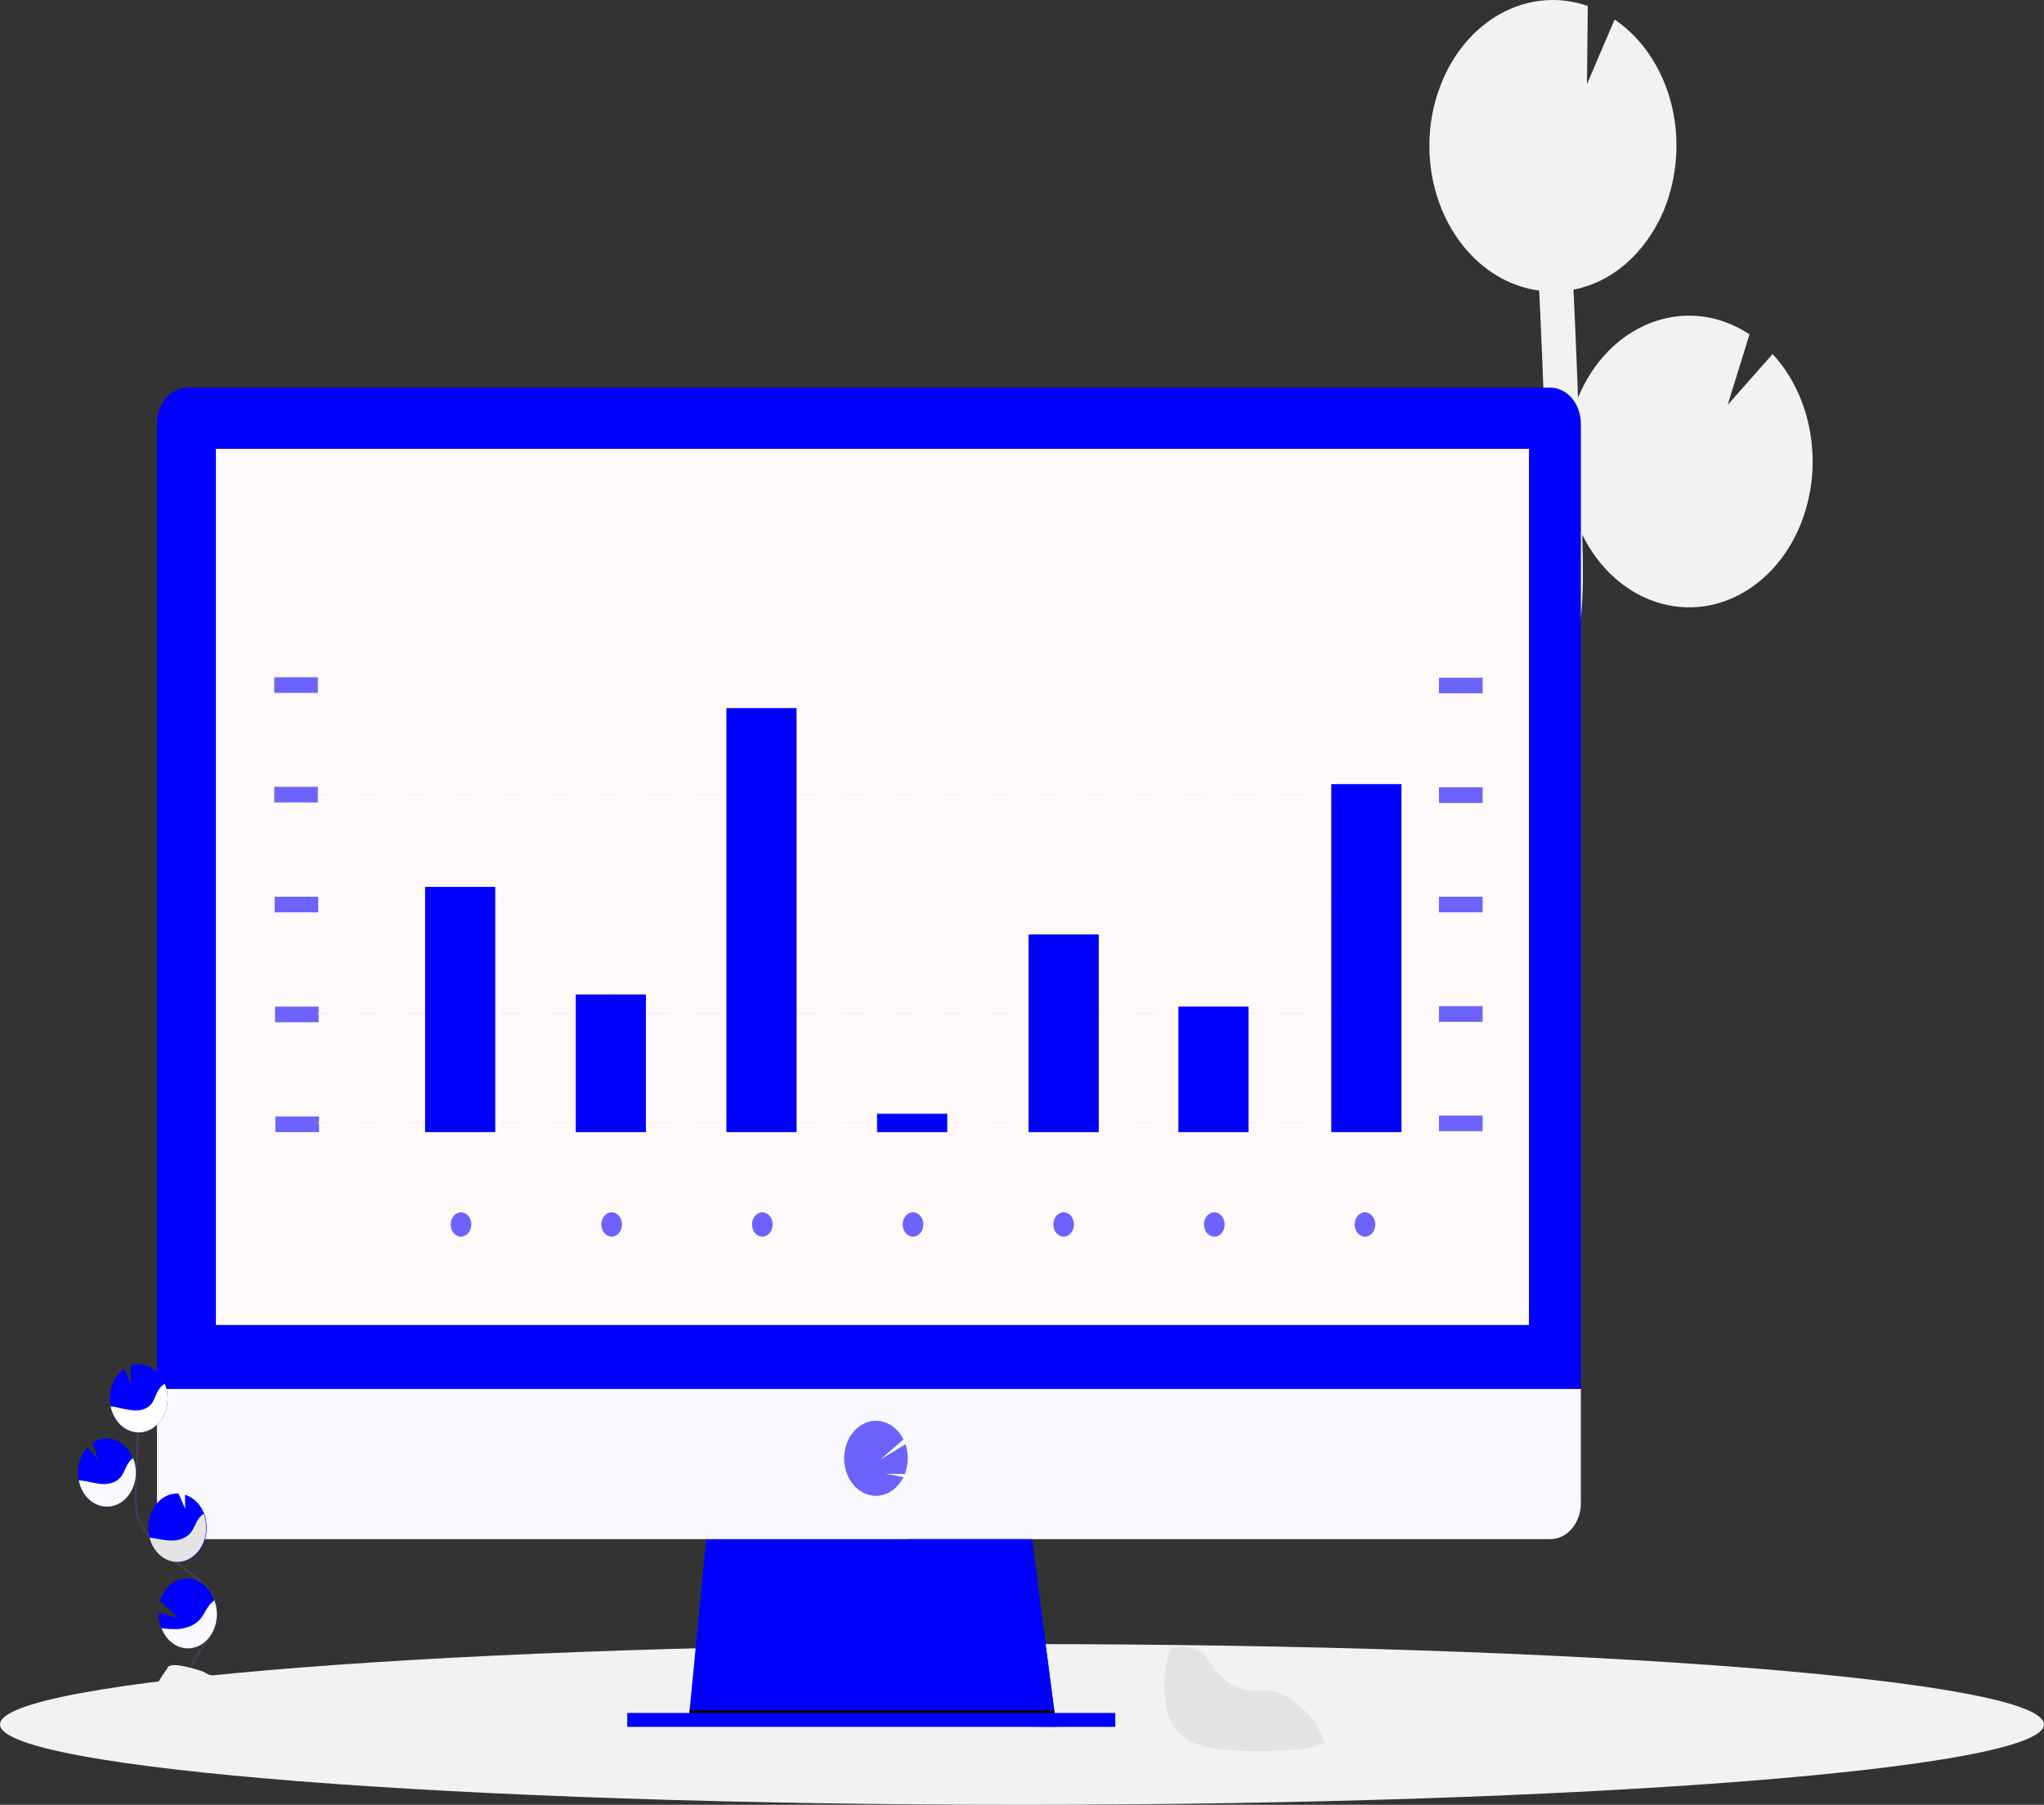 <?xml version="1.0" encoding="UTF-8" standalone="no"?>
<!DOCTYPE svg PUBLIC "-//W3C//DTD SVG 1.1//EN" "http://www.w3.org/Graphics/SVG/1.1/DTD/svg11.dtd">
<svg version="1.1" xmlns="http://www.w3.org/2000/svg" xmlns:xlink="http://www.w3.org/1999/xlink" preserveAspectRatio="xMidYMid meet" viewBox="-427.273 -1719.756 3981.217 3515.875" width="271.77" height="240"><rect x="-427.273" y="-1719.756" width="3981.217" height="3515.875" fill="#333333" stroke="none"/><defs><path d="M2230.57 -76.65C2232.98 -78.41 2235.35 -80.31 2237.77 -82.11C2106.79 -108.72 2018.9 -255.58 2041.45 -410.13C2057.21 -518.12 2124.23 -605.78 2213.65 -635.36C2213.56 -627.55 2213.15 -588.55 2212.4 -518.33L2266.87 -645.6C2267.28 -645.6 2267.51 -645.6 2267.55 -645.6C2400.29 -652.92 2512.92 -531.89 2519.12 -375.26C2519.12 -375.25 2519.12 -375.23 2519.12 -375.22C2519.37 -369.81 2519.12 -364.45 2519.12 -359.09C2538.06 -384.61 2555.3 -411.98 2566.68 -441.96C2589.71 -502.63 2590.16 -571.41 2588.35 -654.95C2584.73 -820.55 2578.66 -987.38 2570.78 -1153.69C2453.28 -1169.13 2362.69 -1283.01 2357.08 -1422.37C2356.76 -1431.05 2356.88 -1439.63 2357.08 -1448.12C2357.08 -1450.26 2357.08 -1452.39 2357.36 -1454.48C2357.84 -1462.73 2358.49 -1470.89 2359.57 -1478.96C2359.57 -1480.29 2359.97 -1481.57 2360.17 -1482.85C2361.14 -1489.68 2362.35 -1496.41 2363.71 -1503.1C2364.23 -1505.57 2364.76 -1507.85 2365.32 -1510.55C2367.01 -1517.76 2368.86 -1524.78 2371.03 -1531.94C2371.75 -1534.27 2372.6 -1536.69 2373.36 -1538.87C2375.05 -1544.04 2376.9 -1549.16 2378.87 -1554.19C2379.91 -1556.85 2380.92 -1559.5 2382.04 -1562.11C2382.32 -1562.78 2382.53 -1563.49 2382.85 -1564.15C2382.85 -1564.15 2382.85 -1564.15 2382.85 -1564.15C2435.24 -1686.3 2554.09 -1746.87 2665.37 -1708.12C2665.26 -1697.97 2664.73 -1647.21 2663.76 -1555.85C2696.08 -1631.33 2714.04 -1673.26 2717.63 -1681.65C2808.58 -1620.2 2855.09 -1496.1 2832.44 -1375.36C2832.46 -1375.36 2832.66 -1375.36 2832.68 -1375.36C2832.32 -1373.32 2831.8 -1371.42 2831.4 -1369.38C2830.63 -1365.63 2829.83 -1361.93 2828.94 -1358.23C2827.82 -1353.49 2826.53 -1348.75 2825.2 -1344C2824.2 -1340.54 2823.23 -1337.03 2822.11 -1333.57C2820.46 -1328.54 2818.61 -1323.65 2816.76 -1318.77C2815.68 -1315.92 2814.71 -1312.98 2813.55 -1310.18C2808.96 -1299.13 2804.57 -1290.84 2803.58 -1288.69C2802.33 -1286.22 2800.92 -1283.95 2799.56 -1281.53C2796.98 -1276.78 2794.41 -1272.04 2791.52 -1267.63C2789.79 -1264.83 2787.94 -1262.17 2786.13 -1259.42C2783.48 -1255.49 2780.78 -1251.6 2778.09 -1247.85C2776.12 -1245.14 2774.07 -1242.58 2772.02 -1239.97C2769.09 -1236.32 2766.03 -1232.76 2762.89 -1229.25C2760.84 -1226.93 2758.87 -1224.51 2756.58 -1222.33C2753.05 -1218.63 2749.35 -1215.07 2745.61 -1211.61C2743.72 -1209.9 2741.87 -1208.05 2739.94 -1206.34C2734.23 -1201.6 2728.36 -1196.86 2722.29 -1192.35C2721.17 -1191.49 2719.92 -1190.83 2718.8 -1190.02C2713.69 -1186.51 2708.54 -1183.19 2703.24 -1180.11C2700.95 -1178.78 2698.62 -1177.64 2696.28 -1176.41C2691.94 -1174.09 2687.56 -1171.67 2683.06 -1169.86C2680.45 -1168.68 2677.79 -1167.59 2675.02 -1166.5C2670.6 -1164.74 2666.09 -1163.13 2661.55 -1161.75C2658.9 -1160.9 2656.2 -1160 2653.51 -1159.24C2648.61 -1157.86 2643.58 -1156.72 2638.52 -1155.68C2638.42 -1155.68 2637.65 -1155.68 2637.55 -1155.68C2642.5 -1050.42 2645.51 -966.17 2646.4 -945.11C2704.46 -1086.03 2848.34 -1144.73 2967.76 -1076.21C2972.02 -1073.77 2976.21 -1071.18 2980.34 -1068.45C2977.5 -1059.27 2963.32 -1013.42 2937.8 -930.88C2990.31 -990.37 3019.48 -1023.41 3025.32 -1030.02C3072.23 -979.41 3100.19 -908.9 3103.06 -833.97C3104.19 -807.69 3102.13 -781.35 3096.95 -755.75C3066.64 -603.11 2937.21 -508.37 2807.86 -544.14C2743.24 -562.01 2687.75 -610.59 2654.52 -678.38C2654.52 -671.26 2654.96 -664.15 2655.08 -656.99C2656.69 -583.27 2658.7 -491.53 2627.54 -409.61C2606.44 -354.11 2572.51 -309.04 2539.1 -268.63C2517.27 -242.3 2494.64 -216.87 2471.45 -192.26C2448.63 -156.05 2418.84 -126.79 2384.54 -106.87C2346.43 -72.2 2306.95 -39.61 2266.15 -9.53C2263.6 -7.66 2243.21 7.29 2240.66 9.16C2217.75 25.9 2194.27 43.12 2171.28 61.01C2175.3 60.53 2179.32 60.01 2183.34 59.77C2288.02 54.02 2383.83 128.83 2420.27 244.77C2410.25 254.4 2360.13 302.51 2269.93 389.12C2369.15 361.97 2424.28 346.88 2435.31 343.87C2435.14 500.77 2327.21 627.8 2194.25 627.6C2158.26 627.55 2122.75 617.98 2090.31 599.59C2095.86 607.85 2100.37 614.37 2101.49 616.01C2112.58 632.28 2121.21 645.12 2123.4 648.36C2221.24 794.56 2248.46 933.4 2200.02 1039.23C2194.13 1035.47 2146.98 1005.42 2141.09 1001.66C2188.24 898.68 2117.33 766.81 2070.86 697.36C2060.24 681.47 2051.46 668.76 2049.31 665.58C1986.8 573.93 1915.97 470.05 1917.7 342.63C1920.31 150.33 2078.33 34.77 2205.28 -58.11C2210.34 -61.82 2228.04 -74.8 2230.57 -76.65Z" id="b6Xzn1RHm7"></path><path d="M3553.94 1639.58C3553.94 1726.03 2662.72 1796.12 1563.34 1796.12C463.95 1796.12 -427.27 1726.03 -427.27 1639.58C-427.27 1553.13 463.95 1483.04 1563.34 1483.04C2662.72 1483.04 3553.94 1553.13 3553.94 1639.58Z" id="a1C0gF4S1I"></path><path d="M913.87 1633.51L915.96 1611.83L950.61 1254.21L1579.7 1254.21L1625.97 1611.83L1629.5 1638.92L1630.19 1644.32L1630.19 1644.32L913.87 1633.51Z" id="b2EO0AjZKA"></path><path d="M1272.01 1638.92L913.87 1633.51L915.96 1611.83L1625.97 1611.83L1629.5 1638.92L1629.5 1638.92L1272.01 1638.92Z" id="a2ksQwYbgL"></path><path d="M1745 1617.24C1745 1617.24 1745 1617.24 1745 1617.24C1745 1633.49 1745 1642.52 1745 1644.32C1745 1644.32 1745 1644.32 1745 1644.32C1174.69 1644.32 857.84 1644.32 794.48 1644.32C794.48 1644.32 794.48 1644.32 794.48 1644.32C794.48 1628.07 794.48 1619.04 794.48 1617.24C794.48 1617.24 794.48 1617.24 794.48 1617.24C1364.79 1617.24 1681.63 1617.24 1745 1617.24Z" id="a1jgF88hpM"></path><path d="M2651.9 -893.74C2652.06 -932.7 2625.42 -964.42 2592.41 -964.61C2592.41 -964.61 2592.41 -964.61 2592.41 -964.61C2326.96 -964.61 203.39 -964.61 -62.06 -964.61C-95.07 -964.43 -121.71 -932.7 -121.55 -893.74C-121.55 -893.74 -121.55 -893.74 -121.55 -893.74C-121.55 -767.16 -121.55 -134.27 -121.55 1004.93L2651.9 1004.93C2651.9 -7.69 2651.9 -640.58 2651.9 -893.74Z" id="bpVrZS27J"></path><path d="M-121.55 986.01C-121.55 1119.44 -121.55 1193.56 -121.55 1208.39C-121.55 1247.16 -94.92 1278.59 -62.06 1278.59C203.39 1278.59 2326.96 1278.59 2592.41 1278.59C2625.27 1278.59 2651.9 1247.16 2651.9 1208.39C2651.9 1193.56 2651.9 1119.44 2651.9 986.01L-121.55 986.01Z" id="bfy77w0b8"></path><path d="M2550.84 -845.4C2550.84 -845.4 2550.84 -845.4 2550.84 -845.4C2550.84 178.67 2550.84 747.61 2550.84 861.39C2550.84 861.39 2550.84 861.39 2550.84 861.39C1016.27 861.39 163.72 861.39 -6.78 861.39C-6.78 861.39 -6.78 861.39 -6.78 861.39C-6.78 -162.68 -6.78 -731.62 -6.78 -845.4C-6.78 -845.4 -6.78 -845.4 -6.78 -845.4C1527.79 -845.4 2380.33 -845.4 2550.84 -845.4Z" id="bHMWIUkZG"></path><path d="M1327.56 1166.26C1327.56 1166.26 1327.56 1166.26 1327.56 1166.26C1329.34 1163.6 1330.95 1160.8 1332.39 1157.87C1330.12 1157.43 1318.79 1155.23 1298.38 1151.27C1320.45 1151.47 1332.71 1151.58 1335.16 1151.61C1342.28 1133.29 1342.71 1112.34 1336.37 1093.64C1333.08 1095.65 1316.62 1105.73 1287 1123.86C1314.31 1100.18 1329.48 1087.02 1332.51 1084.39C1315.29 1049.47 1277.35 1037.63 1247.76 1057.95C1218.17 1078.26 1208.13 1123.04 1225.35 1157.96C1226.78 1160.85 1228.37 1163.63 1230.12 1166.26C1230.12 1166.26 1230.12 1166.26 1230.12 1166.26C1241.85 1183.9 1259.8 1194.2 1278.8 1194.2C1297.83 1194.23 1315.81 1183.93 1327.56 1166.26Z" id="joK1mloxq"></path><path d="M1626.69 1617.24L1582.83 1278.59L1340.91 1278.59L1340.91 1278.59L1626.69 1617.24Z" id="b6sB1ZQ30"></path><path d="M2100.77 1601.58C2086.82 1590.63 2072.34 1579.48 2055.86 1575.73C2041.43 1572.46 2026.48 1575.21 2011.64 1574.26C1986.05 1572.41 1961.95 1559.37 1944.07 1537.69C1933.53 1524.88 1925.29 1509.23 1912.63 1499.31C1899 1488.78 1881.72 1486.5 1865.6 1489.11C1860.9 1489.94 1856.24 1491.08 1851.65 1492.53C1844.39 1516.26 1840.69 1541.3 1840.71 1566.53C1840.71 1687.06 1923.53 1691.24 2025.63 1691.24C2075.2 1691.24 2120.22 1690.24 2153.43 1675.44C2152.87 1674.22 2148.43 1664.43 2147.88 1663.2C2142.6 1650.15 2135.94 1637.94 2128.06 1626.87C2119.85 1617.19 2110.69 1608.7 2100.77 1601.58Z" id="aiaVmH3Xp"></path><path d="M191.84 -186.94C191.84 -186.94 191.84 -186.94 191.84 -186.94C191.84 -168.67 191.84 -158.52 191.84 -156.49C191.84 -156.49 191.84 -156.49 191.84 -156.49C140.83 -156.49 112.49 -156.49 106.82 -156.49C106.82 -156.49 106.82 -156.49 106.82 -156.49C106.82 -174.76 106.82 -184.91 106.82 -186.94C106.82 -186.94 106.82 -186.94 106.82 -186.94C157.83 -186.94 186.17 -186.94 191.84 -186.94Z" id="c1ldRebWKw"></path><path d="M2460.51 -186.04C2460.51 -186.04 2460.51 -186.04 2460.51 -186.04C2460.51 -167.77 2460.51 -157.62 2460.51 -155.59C2460.51 -155.59 2460.51 -155.59 2460.51 -155.59C2409.5 -155.59 2381.16 -155.59 2375.49 -155.59C2375.49 -155.59 2375.49 -155.59 2375.49 -155.59C2375.49 -173.86 2375.49 -184.01 2375.49 -186.04C2375.49 -186.04 2375.49 -186.04 2375.49 -186.04C2426.5 -186.04 2454.84 -186.04 2460.51 -186.04Z" id="b2khqR88xM"></path><path d="M192.61 27.14C192.61 27.14 192.61 27.14 192.61 27.14C192.61 45.41 192.61 55.56 192.61 57.59C192.61 57.59 192.61 57.59 192.61 57.59C141.59 57.59 113.25 57.59 107.58 57.59C107.58 57.59 107.58 57.59 107.58 57.59C107.58 39.32 107.58 29.17 107.58 27.14C107.58 27.14 107.58 27.14 107.58 27.14C158.6 27.14 186.94 27.14 192.61 27.14Z" id="a1ZMfRQT1H"></path><path d="M193.37 241.21C193.37 241.21 193.37 241.21 193.37 241.21C193.37 259.49 193.37 269.64 193.37 271.67C193.37 271.67 193.37 271.67 193.37 271.67C142.36 271.67 114.02 271.67 108.35 271.67C108.35 271.67 108.35 271.67 108.35 271.67C108.35 253.4 108.35 243.24 108.35 241.21C108.35 241.21 108.35 241.21 108.35 241.21C159.36 241.21 187.7 241.21 193.37 241.21Z" id="aTJQNamUr"></path><path d="M194.13 455.25C194.13 455.25 194.13 455.25 194.13 455.25C194.13 473.52 194.13 483.67 194.13 485.7C194.13 485.7 194.13 485.7 194.13 485.7C143.12 485.7 114.78 485.7 109.11 485.7C109.11 485.7 109.11 485.7 109.11 485.7C109.11 467.43 109.11 457.28 109.11 455.25C109.11 455.25 109.11 455.25 109.11 455.25C160.13 455.25 188.47 455.25 194.13 455.25Z" id="c14ToecFY5"></path><path d="M215.96 -172.29C215.96 -172.29 215.96 -172.29 215.96 -172.29C215.96 -171.57 215.96 -171.18 215.96 -171.1C215.96 -171.1 215.96 -171.1 215.96 -171.1C201.49 -171.1 193.45 -171.1 191.84 -171.1C191.84 -171.1 191.84 -171.1 191.84 -171.1C191.84 -171.81 191.84 -172.21 191.84 -172.29C191.84 -172.29 191.84 -172.29 191.84 -172.29C206.31 -172.29 214.35 -172.29 215.96 -172.29Z" id="g13UiuiW06"></path><path d="M2302.45 -171.1L2255.05 -171.1L2255.05 -172.29L2302.45 -172.29L2302.45 -171.1ZM2207.62 -171.1L2160.22 -171.1L2160.22 -172.29L2207.62 -172.29L2207.62 -171.1ZM2112.79 -171.1L2065.35 -171.1L2065.35 -172.29L2112.79 -172.29L2112.79 -171.1ZM2017.95 -171.1L1970.52 -171.1L1970.52 -172.29L2017.95 -172.29L2017.95 -171.1ZM1923.12 -171.1L1875.69 -171.1L1875.69 -172.29L1923.12 -172.29L1923.12 -171.1ZM1828.25 -171.1L1780.86 -171.1L1780.86 -172.29L1828.25 -172.29L1828.25 -171.1ZM1733.42 -171.1L1685.99 -171.1L1685.99 -172.29L1733.42 -172.29L1733.42 -171.1ZM1638.59 -171.1L1591.15 -171.1L1591.15 -172.29L1638.59 -172.29L1638.59 -171.1ZM1543.76 -171.1L1496.32 -171.1L1496.32 -172.29L1543.76 -172.29L1543.76 -171.1ZM1448.89 -171.1L1401.49 -171.1L1401.49 -172.29L1448.89 -172.29L1448.89 -171.1ZM1354.06 -171.1L1306.62 -171.1L1306.62 -172.29L1354.06 -172.29L1354.06 -171.1ZM1259.23 -171.1L1211.79 -171.1L1211.79 -172.29L1259.23 -172.29L1259.23 -171.1ZM1164.39 -171.1L1116.96 -171.1L1116.96 -172.29L1164.39 -172.29L1164.39 -171.1ZM1069.52 -171.1L1022.13 -171.1L1022.13 -172.29L1069.52 -172.29L1069.52 -171.1ZM974.69 -171.1L927.3 -171.1L927.3 -172.29L974.69 -172.29L974.69 -171.1ZM879.86 -171.1L832.59 -171.1L832.59 -172.29L880.02 -172.29L879.86 -171.1ZM785.03 -171.1L737.59 -171.1L737.59 -172.29L785.03 -172.29L785.03 -171.1ZM690.16 -171.1L642.76 -171.1L642.76 -172.29L690.16 -172.29L690.16 -171.1ZM595.33 -171.1L547.93 -171.1L547.93 -172.29L595.41 -172.29L595.33 -171.1ZM500.5 -171.1L453.06 -171.1L453.06 -172.29L500.5 -172.29L500.5 -171.1ZM405.67 -171.1L358.23 -171.1L358.23 -172.29L405.67 -172.29L405.67 -171.1ZM310.79 -171.1L263.4 -171.1L263.4 -172.29L310.79 -172.29L310.79 -171.1Z" id="b4eGlNZhQs"></path><path d="M2374 -172.29C2374 -172.29 2374 -172.29 2374 -172.29C2374 -171.57 2374 -171.18 2374 -171.1C2374 -171.1 2374 -171.1 2374 -171.1C2359.53 -171.1 2351.49 -171.1 2349.88 -171.1C2349.88 -171.1 2349.88 -171.1 2349.88 -171.1C2349.88 -171.81 2349.88 -172.21 2349.88 -172.29C2349.88 -172.29 2349.88 -172.29 2349.88 -172.29C2364.36 -172.29 2372.4 -172.29 2374 -172.29Z" id="bXkzSnEhb"></path><path d="M215.96 -172.29C215.96 -172.29 215.96 -172.29 215.96 -172.29C215.96 -171.57 215.96 -171.18 215.96 -171.1C215.96 -171.1 215.96 -171.1 215.96 -171.1C201.49 -171.1 193.45 -171.1 191.84 -171.1C191.84 -171.1 191.84 -171.1 191.84 -171.1C191.84 -171.81 191.84 -172.21 191.84 -172.29C191.84 -172.29 191.84 -172.29 191.84 -172.29C206.31 -172.29 214.35 -172.29 215.96 -172.29Z" id="a1ocwyFcRz"></path><path d="M2302.45 -171.1L2255.05 -171.1L2255.05 -172.29L2302.45 -172.29L2302.45 -171.1ZM2207.62 -171.1L2160.22 -171.1L2160.22 -172.29L2207.62 -172.29L2207.62 -171.1ZM2112.79 -171.1L2065.35 -171.1L2065.35 -172.29L2112.79 -172.29L2112.79 -171.1ZM2017.95 -171.1L1970.52 -171.1L1970.52 -172.29L2017.95 -172.29L2017.95 -171.1ZM1923.12 -171.1L1875.69 -171.1L1875.69 -172.29L1923.12 -172.29L1923.12 -171.1ZM1828.25 -171.1L1780.86 -171.1L1780.86 -172.29L1828.25 -172.29L1828.25 -171.1ZM1733.42 -171.1L1685.99 -171.1L1685.99 -172.29L1733.42 -172.29L1733.42 -171.1ZM1638.59 -171.1L1591.15 -171.1L1591.15 -172.29L1638.59 -172.29L1638.59 -171.1ZM1543.76 -171.1L1496.32 -171.1L1496.32 -172.29L1543.76 -172.29L1543.76 -171.1ZM1448.89 -171.1L1401.49 -171.1L1401.49 -172.29L1448.89 -172.29L1448.89 -171.1ZM1354.06 -171.1L1306.62 -171.1L1306.62 -172.29L1354.06 -172.29L1354.06 -171.1ZM1259.23 -171.1L1211.79 -171.1L1211.79 -172.29L1259.23 -172.29L1259.23 -171.1ZM1164.39 -171.1L1116.96 -171.1L1116.96 -172.29L1164.39 -172.29L1164.39 -171.1ZM1069.52 -171.1L1022.13 -171.1L1022.13 -172.29L1069.52 -172.29L1069.52 -171.1ZM974.69 -171.1L927.3 -171.1L927.3 -172.29L974.69 -172.29L974.69 -171.1ZM879.86 -171.1L832.59 -171.1L832.59 -172.29L880.02 -172.29L879.86 -171.1ZM785.03 -171.1L737.59 -171.1L737.59 -172.29L785.03 -172.29L785.03 -171.1ZM690.16 -171.1L642.76 -171.1L642.76 -172.29L690.16 -172.29L690.16 -171.1ZM595.33 -171.1L547.93 -171.1L547.93 -172.29L595.41 -172.29L595.33 -171.1ZM500.5 -171.1L453.06 -171.1L453.06 -172.29L500.5 -172.29L500.5 -171.1ZM405.67 -171.1L358.23 -171.1L358.23 -172.29L405.67 -172.29L405.67 -171.1ZM310.79 -171.1L263.4 -171.1L263.4 -172.29L310.79 -172.29L310.79 -171.1Z" id="e1RYNIRd99"></path><path d="M2374 -172.29C2374 -172.29 2374 -172.29 2374 -172.29C2374 -171.57 2374 -171.18 2374 -171.1C2374 -171.1 2374 -171.1 2374 -171.1C2359.53 -171.1 2351.49 -171.1 2349.88 -171.1C2349.88 -171.1 2349.88 -171.1 2349.88 -171.1C2349.88 -171.81 2349.88 -172.21 2349.88 -172.29C2349.88 -172.29 2349.88 -172.29 2349.88 -172.29C2364.36 -172.29 2372.4 -172.29 2374 -172.29Z" id="mhUeh5bvj"></path><path d="M191.84 -400.4C191.84 -400.4 191.84 -400.4 191.84 -400.4C191.84 -382.13 191.84 -371.98 191.84 -369.95C191.84 -369.95 191.84 -369.95 191.84 -369.95C140.83 -369.95 112.49 -369.95 106.82 -369.95C106.82 -369.95 106.82 -369.95 106.82 -369.95C106.82 -388.22 106.82 -398.37 106.82 -400.4C106.82 -400.4 106.82 -400.4 106.82 -400.4C157.83 -400.4 186.17 -400.4 191.84 -400.4Z" id="c2ksZ1UeJz"></path><path d="M2460.51 -399.5C2460.51 -399.5 2460.51 -399.5 2460.51 -399.5C2460.51 -381.23 2460.51 -371.08 2460.51 -369.05C2460.51 -369.05 2460.51 -369.05 2460.51 -369.05C2409.5 -369.05 2381.16 -369.05 2375.49 -369.05C2375.49 -369.05 2375.49 -369.05 2375.49 -369.05C2375.49 -387.32 2375.49 -397.47 2375.49 -399.5C2375.49 -399.5 2375.49 -399.5 2375.49 -399.5C2426.5 -399.5 2454.84 -399.5 2460.51 -399.5Z" id="b9XiIwvcM"></path><path d="M215.96 -385.75C215.96 -385.75 215.96 -385.75 215.96 -385.75C215.96 -385.04 215.96 -384.64 215.96 -384.56C215.96 -384.56 215.96 -384.56 215.96 -384.56C201.49 -384.56 193.45 -384.56 191.84 -384.56C191.84 -384.56 191.84 -384.56 191.84 -384.56C191.84 -385.27 191.84 -385.67 191.84 -385.75C191.84 -385.75 191.84 -385.75 191.84 -385.75C206.31 -385.75 214.35 -385.75 215.96 -385.75Z" id="altU5F7P3"></path><path d="M2302.45 -384.56L2255.05 -384.56L2255.05 -385.75L2302.45 -385.75L2302.45 -384.56ZM2207.62 -384.56L2160.22 -384.56L2160.22 -385.75L2207.62 -385.75L2207.62 -384.56ZM2112.79 -384.56L2065.35 -384.56L2065.35 -385.75L2112.79 -385.75L2112.79 -384.56ZM2017.95 -384.56L1970.52 -384.56L1970.52 -385.75L2017.95 -385.75L2017.95 -384.56ZM1923.12 -384.56L1875.69 -384.56L1875.69 -385.75L1923.12 -385.75L1923.12 -384.56ZM1828.25 -384.56L1780.86 -384.56L1780.86 -385.75L1828.25 -385.75L1828.25 -384.56ZM1733.42 -384.56L1685.99 -384.56L1685.99 -385.75L1733.42 -385.75L1733.42 -384.56ZM1638.59 -384.56L1591.15 -384.56L1591.15 -385.75L1638.59 -385.75L1638.59 -384.56ZM1543.76 -384.56L1496.32 -384.56L1496.32 -385.75L1543.76 -385.75L1543.76 -384.56ZM1448.89 -384.56L1401.49 -384.56L1401.49 -385.75L1448.89 -385.75L1448.89 -384.56ZM1354.06 -384.56L1306.62 -384.56L1306.62 -385.75L1354.06 -385.75L1354.06 -384.56ZM1259.23 -384.56L1211.79 -384.56L1211.79 -385.75L1259.23 -385.75L1259.23 -384.56ZM1164.39 -384.56L1116.96 -384.56L1116.96 -385.75L1164.39 -385.75L1164.39 -384.56ZM1069.52 -384.56L1022.13 -384.56L1022.13 -385.75L1069.52 -385.75L1069.52 -384.56ZM974.69 -384.56L927.3 -384.56L927.3 -385.75L974.69 -385.75L974.69 -384.56ZM879.86 -384.56L832.59 -384.56L832.59 -385.75L880.02 -385.75L879.86 -384.56ZM785.03 -384.56L737.59 -384.56L737.59 -385.75L785.03 -385.75L785.03 -384.56ZM690.16 -384.56L642.76 -384.56L642.76 -385.75L690.16 -385.75L690.16 -384.56ZM595.33 -384.56L547.93 -384.56L547.93 -385.75L595.41 -385.75L595.33 -384.56ZM500.5 -384.56L453.06 -384.56L453.06 -385.75L500.5 -385.75L500.5 -384.56ZM405.67 -384.56L358.23 -384.56L358.23 -385.75L405.67 -385.75L405.67 -384.56ZM310.79 -384.56L263.4 -384.56L263.4 -385.75L310.79 -385.75L310.79 -384.56Z" id="ceMV8jFd0"></path><path d="M2374 -385.75C2374 -385.75 2374 -385.75 2374 -385.75C2374 -385.04 2374 -384.64 2374 -384.56C2374 -384.56 2374 -384.56 2374 -384.56C2359.53 -384.56 2351.49 -384.56 2349.88 -384.56C2349.88 -384.56 2349.88 -384.56 2349.88 -384.56C2349.88 -385.27 2349.88 -385.67 2349.88 -385.75C2349.88 -385.75 2349.88 -385.75 2349.88 -385.75C2364.36 -385.75 2372.4 -385.75 2374 -385.75Z" id="aHCJy1ig6"></path><path d="M2460.51 27.14C2460.51 27.14 2460.51 27.14 2460.51 27.14C2460.51 45.41 2460.51 55.56 2460.51 57.59C2460.51 57.59 2460.51 57.59 2460.51 57.59C2409.5 57.59 2381.16 57.59 2375.49 57.59C2375.49 57.59 2375.49 57.59 2375.49 57.59C2375.49 39.32 2375.49 29.17 2375.49 27.14C2375.49 27.14 2375.49 27.14 2375.49 27.14C2426.5 27.14 2454.84 27.14 2460.51 27.14Z" id="di5UmZ98v"></path><path d="M215.96 40.89C215.96 40.89 215.96 40.89 215.96 40.89C215.96 41.6 215.96 42 215.96 42.08C215.96 42.08 215.96 42.08 215.96 42.08C201.49 42.08 193.45 42.08 191.84 42.08C191.84 42.08 191.84 42.08 191.84 42.08C191.84 41.37 191.84 40.97 191.84 40.89C191.84 40.89 191.84 40.89 191.84 40.89C206.31 40.89 214.35 40.89 215.96 40.89Z" id="cv94lWIuV"></path><path d="M2302.45 42.03L2255.05 42.03L2255.05 40.84L2302.45 40.84L2302.45 42.03ZM2207.62 42.03L2160.22 42.03L2160.22 40.84L2207.62 40.84L2207.62 42.03ZM2112.79 42.03L2065.35 42.03L2065.35 40.84L2112.79 40.84L2112.79 42.03ZM2017.95 42.03L1970.52 42.03L1970.52 40.84L2017.95 40.84L2017.95 42.03ZM1923.12 42.03L1875.69 42.03L1875.69 40.84L1923.12 40.84L1923.12 42.03ZM1828.25 42.03L1780.86 42.03L1780.86 40.84L1828.25 40.84L1828.25 42.03ZM1733.42 42.03L1685.99 42.03L1685.99 40.84L1733.42 40.84L1733.42 42.03ZM1638.59 42.03L1591.15 42.03L1591.15 40.84L1638.59 40.84L1638.59 42.03ZM1543.76 42.03L1496.32 42.03L1496.32 40.84L1543.76 40.84L1543.76 42.03ZM1448.89 42.03L1401.49 42.03L1401.49 40.84L1448.89 40.84L1448.89 42.03ZM1354.06 42.03L1306.62 42.03L1306.62 40.84L1354.06 40.84L1354.06 42.03ZM1259.23 42.03L1211.79 42.03L1211.79 40.84L1259.23 40.84L1259.23 42.03ZM1164.39 42.03L1116.96 42.03L1116.96 40.84L1164.39 40.84L1164.39 42.03ZM1069.52 42.03L1022.13 42.03L1022.13 40.84L1069.52 40.84L1069.52 42.03ZM974.69 42.03L927.3 42.03L927.3 40.84L974.69 40.84L974.69 42.03ZM879.86 42.03L832.59 42.03L832.59 40.84L880.02 40.84L879.86 42.03ZM785.03 42.03L737.59 42.03L737.59 40.84L785.03 40.84L785.03 42.03ZM690.16 42.03L642.76 42.03L642.76 40.84L690.16 40.84L690.16 42.03ZM595.33 42.03L547.93 42.03L547.93 40.84L595.41 40.84L595.33 42.03ZM500.5 42.03L453.06 42.03L453.06 40.84L500.5 40.84L500.5 42.03ZM405.67 42.03L358.23 42.03L358.23 40.84L405.67 40.84L405.67 42.03ZM310.79 42.03L263.4 42.03L263.4 40.84L310.79 40.84L310.79 42.03Z" id="a3JfXUE3aC"></path><path d="M2374 40.89C2374 40.89 2374 40.89 2374 40.89C2374 41.6 2374 42 2374 42.08C2374 42.08 2374 42.08 2374 42.08C2359.53 42.08 2351.49 42.08 2349.88 42.08C2349.88 42.08 2349.88 42.08 2349.88 42.08C2349.88 41.37 2349.88 40.97 2349.88 40.89C2349.88 40.89 2349.88 40.89 2349.88 40.89C2364.36 40.89 2372.4 40.89 2374 40.89Z" id="a33T7eIw4y"></path><path d="M215.96 40.89C215.96 40.89 215.96 40.89 215.96 40.89C215.96 41.6 215.96 42 215.96 42.08C215.96 42.08 215.96 42.08 215.96 42.08C201.49 42.08 193.45 42.08 191.84 42.08C191.84 42.08 191.84 42.08 191.84 42.08C191.84 41.37 191.84 40.97 191.84 40.89C191.84 40.89 191.84 40.89 191.84 40.89C206.31 40.89 214.35 40.89 215.96 40.89Z" id="f4QwQpjie7"></path><path d="M2302.45 42.03L2255.05 42.03L2255.05 40.84L2302.45 40.84L2302.45 42.03ZM2207.62 42.03L2160.22 42.03L2160.22 40.84L2207.62 40.84L2207.62 42.03ZM2112.79 42.03L2065.35 42.03L2065.35 40.84L2112.79 40.84L2112.79 42.03ZM2017.95 42.03L1970.52 42.03L1970.52 40.84L2017.95 40.84L2017.95 42.03ZM1923.12 42.03L1875.69 42.03L1875.69 40.84L1923.12 40.84L1923.12 42.03ZM1828.25 42.03L1780.86 42.03L1780.86 40.84L1828.25 40.84L1828.25 42.03ZM1733.42 42.03L1685.99 42.03L1685.99 40.84L1733.42 40.84L1733.42 42.03ZM1638.59 42.03L1591.15 42.03L1591.15 40.84L1638.59 40.84L1638.59 42.03ZM1543.76 42.03L1496.32 42.03L1496.32 40.84L1543.76 40.84L1543.76 42.03ZM1448.89 42.03L1401.49 42.03L1401.49 40.84L1448.89 40.84L1448.89 42.03ZM1354.06 42.03L1306.62 42.03L1306.62 40.84L1354.06 40.84L1354.06 42.03ZM1259.23 42.03L1211.79 42.03L1211.79 40.84L1259.23 40.84L1259.23 42.03ZM1164.39 42.03L1116.96 42.03L1116.96 40.84L1164.39 40.84L1164.39 42.03ZM1069.52 42.03L1022.13 42.03L1022.13 40.84L1069.52 40.84L1069.52 42.03ZM974.69 42.03L927.3 42.03L927.3 40.84L974.69 40.84L974.69 42.03ZM879.86 42.03L832.59 42.03L832.59 40.84L880.02 40.84L879.86 42.03ZM785.03 42.03L737.59 42.03L737.59 40.84L785.03 40.84L785.03 42.03ZM690.16 42.03L642.76 42.03L642.76 40.84L690.16 40.84L690.16 42.03ZM595.33 42.03L547.93 42.03L547.93 40.84L595.41 40.84L595.33 42.03ZM500.5 42.03L453.06 42.03L453.06 40.84L500.5 40.84L500.5 42.03ZM405.67 42.03L358.23 42.03L358.23 40.84L405.67 40.84L405.67 42.03ZM310.79 42.03L263.4 42.03L263.4 40.84L310.79 40.84L310.79 42.03Z" id="gHqtjyXDG"></path><path d="M2374 40.89C2374 40.89 2374 40.89 2374 40.89C2374 41.6 2374 42 2374 42.08C2374 42.08 2374 42.08 2374 42.08C2359.53 42.08 2351.49 42.08 2349.88 42.08C2349.88 42.08 2349.88 42.08 2349.88 42.08C2349.88 41.37 2349.88 40.97 2349.88 40.89C2349.88 40.89 2349.88 40.89 2349.88 40.89C2364.36 40.89 2372.4 40.89 2374 40.89Z" id="c5RUIV51L1"></path><path d="M2460.51 240.31C2460.51 240.31 2460.51 240.31 2460.51 240.31C2460.51 258.59 2460.51 268.74 2460.51 270.77C2460.51 270.77 2460.51 270.77 2460.51 270.77C2409.5 270.77 2381.16 270.77 2375.49 270.77C2375.49 270.77 2375.49 270.77 2375.49 270.77C2375.49 252.49 2375.49 242.34 2375.49 240.31C2375.49 240.31 2375.49 240.31 2375.49 240.31C2426.5 240.31 2454.84 240.31 2460.51 240.31Z" id="c1hohUmoFg"></path><path d="M215.96 254.02C215.96 254.02 215.96 254.02 215.96 254.02C215.96 254.73 215.96 255.13 215.96 255.21C215.96 255.21 215.96 255.21 215.96 255.21C201.49 255.21 193.45 255.21 191.84 255.21C191.84 255.21 191.84 255.21 191.84 255.21C191.84 254.5 191.84 254.1 191.84 254.02C191.84 254.02 191.84 254.02 191.84 254.02C206.31 254.02 214.35 254.02 215.96 254.02Z" id="c1oa6iuwAf"></path><path d="M2302.45 255.21L2255.05 255.21L2255.05 254.02L2302.45 254.02L2302.45 255.21ZM2207.62 255.21L2160.22 255.21L2160.22 254.02L2207.62 254.02L2207.62 255.21ZM2112.79 255.21L2065.35 255.21L2065.35 254.02L2112.79 254.02L2112.79 255.21ZM2017.95 255.21L1970.52 255.21L1970.52 254.02L2017.95 254.02L2017.95 255.21ZM1923.12 255.21L1875.69 255.21L1875.69 254.02L1923.12 254.02L1923.12 255.21ZM1828.25 255.21L1780.86 255.21L1780.86 254.02L1828.25 254.02L1828.25 255.21ZM1733.42 255.21L1685.99 255.21L1685.99 254.02L1733.42 254.02L1733.42 255.21ZM1638.59 255.21L1591.15 255.21L1591.15 254.02L1638.59 254.02L1638.59 255.21ZM1543.76 255.21L1496.32 255.21L1496.32 254.02L1543.76 254.02L1543.76 255.21ZM1448.89 255.21L1401.49 255.21L1401.49 254.02L1448.89 254.02L1448.89 255.21ZM1354.06 255.21L1306.62 255.21L1306.62 254.02L1354.06 254.02L1354.06 255.21ZM1259.23 255.21L1211.79 255.21L1211.79 254.02L1259.23 254.02L1259.23 255.21ZM1164.39 255.21L1116.96 255.21L1116.96 254.02L1164.39 254.02L1164.39 255.21ZM1069.52 255.21L1022.13 255.21L1022.13 254.02L1069.52 254.02L1069.52 255.21ZM974.69 255.21L927.3 255.21L927.3 254.02L974.69 254.02L974.69 255.21ZM879.86 255.21L832.59 255.21L832.59 254.02L880.02 254.02L879.86 255.21ZM785.03 255.21L737.59 255.21L737.59 254.02L785.03 254.02L785.03 255.21ZM690.16 255.21L642.76 255.21L642.76 254.02L690.16 254.02L690.16 255.21ZM595.33 255.21L547.93 255.21L547.93 254.02L595.41 254.02L595.33 255.21ZM500.5 255.21L453.06 255.21L453.06 254.02L500.5 254.02L500.5 255.21ZM405.67 255.21L358.23 255.21L358.23 254.02L405.67 254.02L405.67 255.21ZM310.79 255.21L263.4 255.21L263.4 254.02L310.79 254.02L310.79 255.21Z" id="h5P5Pgbhqb"></path><path d="M2374 254.02C2374 254.02 2374 254.02 2374 254.02C2374 254.73 2374 255.13 2374 255.21C2374 255.21 2374 255.21 2374 255.21C2359.53 255.21 2351.49 255.21 2349.88 255.21C2349.88 255.21 2349.88 255.21 2349.88 255.21C2349.88 254.5 2349.88 254.1 2349.88 254.02C2349.88 254.02 2349.88 254.02 2349.88 254.02C2364.36 254.02 2372.4 254.02 2374 254.02Z" id="cGjVvp8HJ"></path><path d="M215.96 254.02C215.96 254.02 215.96 254.02 215.96 254.02C215.96 254.73 215.96 255.13 215.96 255.21C215.96 255.21 215.96 255.21 215.96 255.21C201.49 255.21 193.45 255.21 191.84 255.21C191.84 255.21 191.84 255.21 191.84 255.21C191.84 254.5 191.84 254.1 191.84 254.02C191.84 254.02 191.84 254.02 191.84 254.02C206.31 254.02 214.35 254.02 215.96 254.02Z" id="a2Arto8lb"></path><path d="M2302.45 255.21L2255.05 255.21L2255.05 254.02L2302.45 254.02L2302.45 255.21ZM2207.62 255.21L2160.22 255.21L2160.22 254.02L2207.62 254.02L2207.62 255.21ZM2112.79 255.21L2065.35 255.21L2065.35 254.02L2112.79 254.02L2112.79 255.21ZM2017.95 255.21L1970.52 255.21L1970.52 254.02L2017.95 254.02L2017.95 255.21ZM1923.12 255.21L1875.69 255.21L1875.69 254.02L1923.12 254.02L1923.12 255.21ZM1828.25 255.21L1780.86 255.21L1780.86 254.02L1828.25 254.02L1828.25 255.21ZM1733.42 255.21L1685.99 255.21L1685.99 254.02L1733.42 254.02L1733.42 255.21ZM1638.59 255.21L1591.15 255.21L1591.15 254.02L1638.59 254.02L1638.59 255.21ZM1543.76 255.21L1496.32 255.21L1496.32 254.02L1543.76 254.02L1543.76 255.21ZM1448.89 255.21L1401.49 255.21L1401.49 254.02L1448.89 254.02L1448.89 255.21ZM1354.06 255.21L1306.62 255.21L1306.62 254.02L1354.06 254.02L1354.06 255.21ZM1259.23 255.21L1211.79 255.21L1211.79 254.02L1259.23 254.02L1259.23 255.21ZM1164.39 255.21L1116.96 255.21L1116.96 254.02L1164.39 254.02L1164.39 255.21ZM1069.52 255.21L1022.13 255.21L1022.13 254.02L1069.52 254.02L1069.52 255.21ZM974.69 255.21L927.3 255.21L927.3 254.02L974.69 254.02L974.69 255.21ZM879.86 255.21L832.59 255.21L832.59 254.02L880.02 254.02L879.86 255.21ZM785.03 255.21L737.59 255.21L737.59 254.02L785.03 254.02L785.03 255.21ZM690.16 255.21L642.76 255.21L642.76 254.02L690.16 254.02L690.16 255.21ZM595.33 255.21L547.93 255.21L547.93 254.02L595.41 254.02L595.33 255.21ZM500.5 255.21L453.06 255.21L453.06 254.02L500.5 254.02L500.5 255.21ZM405.67 255.21L358.23 255.21L358.23 254.02L405.67 254.02L405.67 255.21ZM310.79 255.21L263.4 255.21L263.4 254.02L310.79 254.02L310.79 255.21Z" id="hjlurByJ2"></path><path d="M2374 254.02C2374 254.02 2374 254.02 2374 254.02C2374 254.73 2374 255.13 2374 255.21C2374 255.21 2374 255.21 2374 255.21C2359.53 255.21 2351.49 255.21 2349.88 255.21C2349.88 255.21 2349.88 255.21 2349.88 255.21C2349.88 254.5 2349.88 254.1 2349.88 254.02C2349.88 254.02 2349.88 254.02 2349.88 254.02C2364.36 254.02 2372.4 254.02 2374 254.02Z" id="fuIIduUDX"></path><path d="M2460.51 453.44C2460.51 453.44 2460.51 453.44 2460.51 453.44C2460.51 471.72 2460.51 481.87 2460.51 483.9C2460.51 483.9 2460.51 483.9 2460.51 483.9C2409.5 483.9 2381.16 483.9 2375.49 483.9C2375.49 483.9 2375.49 483.9 2375.49 483.9C2375.49 465.62 2375.49 455.47 2375.49 453.44C2375.49 453.44 2375.49 453.44 2375.49 453.44C2426.5 453.44 2454.84 453.44 2460.51 453.44Z" id="b8GrkaPZg"></path><path d="M215.96 467.2C215.96 467.2 215.96 467.2 215.96 467.2C215.96 467.91 215.96 468.31 215.96 468.39C215.96 468.39 215.96 468.39 215.96 468.39C201.49 468.39 193.45 468.39 191.84 468.39C191.84 468.39 191.84 468.39 191.84 468.39C191.84 467.67 191.84 467.28 191.84 467.2C191.84 467.2 191.84 467.2 191.84 467.2C206.31 467.2 214.35 467.2 215.96 467.2Z" id="a8WaegiBW"></path><path d="M2302.45 468.39L2255.05 468.39L2255.05 467.2L2302.45 467.2L2302.45 468.39ZM2207.62 468.39L2160.22 468.39L2160.22 467.2L2207.62 467.2L2207.62 468.39ZM2112.79 468.39L2065.35 468.39L2065.35 467.2L2112.79 467.2L2112.79 468.39ZM2017.95 468.39L1970.52 468.39L1970.52 467.2L2017.95 467.2L2017.95 468.39ZM1923.12 468.39L1875.69 468.39L1875.69 467.2L1923.12 467.2L1923.12 468.39ZM1828.25 468.39L1780.86 468.39L1780.86 467.2L1828.25 467.2L1828.25 468.39ZM1733.42 468.39L1685.99 468.39L1685.99 467.2L1733.42 467.2L1733.42 468.39ZM1638.59 468.39L1591.15 468.39L1591.15 467.2L1638.59 467.2L1638.59 468.39ZM1543.76 468.39L1496.32 468.39L1496.32 467.2L1543.76 467.2L1543.76 468.39ZM1448.89 468.39L1401.49 468.39L1401.49 467.2L1448.89 467.2L1448.89 468.39ZM1354.06 468.39L1306.62 468.39L1306.62 467.2L1354.06 467.2L1354.06 468.39ZM1259.23 468.39L1211.79 468.39L1211.79 467.2L1259.23 467.2L1259.23 468.39ZM1164.39 468.39L1116.96 468.39L1116.96 467.2L1164.39 467.2L1164.39 468.39ZM1069.52 468.39L1022.13 468.39L1022.13 467.2L1069.52 467.2L1069.52 468.39ZM974.69 468.39L927.3 468.39L927.3 467.2L974.69 467.2L974.69 468.39ZM879.86 468.39L832.59 468.39L832.59 467.2L880.02 467.2L879.86 468.39ZM785.03 468.39L737.59 468.39L737.59 467.2L785.03 467.2L785.03 468.39ZM690.16 468.39L642.76 468.39L642.76 467.2L690.16 467.2L690.16 468.39ZM595.33 468.39L547.93 468.39L547.93 467.2L595.41 467.2L595.33 468.39ZM500.5 468.39L453.06 468.39L453.06 467.2L500.5 467.2L500.5 468.39ZM405.67 468.39L358.23 468.39L358.23 467.2L405.67 467.2L405.67 468.39ZM310.79 468.39L263.4 468.39L263.4 467.2L310.79 467.2L310.79 468.39Z" id="b2SPX5to3n"></path><path d="M2374 467.2C2374 467.2 2374 467.2 2374 467.2C2374 467.91 2374 468.31 2374 468.39C2374 468.39 2374 468.39 2374 468.39C2359.53 468.39 2351.49 468.39 2349.88 468.39C2349.88 468.39 2349.88 468.39 2349.88 468.39C2349.88 467.67 2349.88 467.28 2349.88 467.2C2349.88 467.2 2349.88 467.2 2349.88 467.2C2364.36 467.2 2372.4 467.2 2374 467.2Z" id="aKbM3ep14"></path><path d="M215.96 467.2C215.96 467.2 215.96 467.2 215.96 467.2C215.96 467.91 215.96 468.31 215.96 468.39C215.96 468.39 215.96 468.39 215.96 468.39C201.49 468.39 193.45 468.39 191.84 468.39C191.84 468.39 191.84 468.39 191.84 468.39C191.84 467.67 191.84 467.28 191.84 467.2C191.84 467.2 191.84 467.2 191.84 467.2C206.31 467.2 214.35 467.2 215.96 467.2Z" id="acrZ97WSb"></path><path d="M2302.45 468.39L2255.05 468.39L2255.05 467.2L2302.45 467.2L2302.45 468.39ZM2207.62 468.39L2160.22 468.39L2160.22 467.2L2207.62 467.2L2207.62 468.39ZM2112.79 468.39L2065.35 468.39L2065.35 467.2L2112.79 467.2L2112.79 468.39ZM2017.95 468.39L1970.52 468.39L1970.52 467.2L2017.95 467.2L2017.95 468.39ZM1923.12 468.39L1875.69 468.39L1875.69 467.2L1923.12 467.2L1923.12 468.39ZM1828.25 468.39L1780.86 468.39L1780.86 467.2L1828.25 467.2L1828.25 468.39ZM1733.42 468.39L1685.99 468.39L1685.99 467.2L1733.42 467.2L1733.42 468.39ZM1638.59 468.39L1591.15 468.39L1591.15 467.2L1638.59 467.2L1638.59 468.39ZM1543.76 468.39L1496.32 468.39L1496.32 467.2L1543.76 467.2L1543.76 468.39ZM1448.89 468.39L1401.49 468.39L1401.49 467.2L1448.89 467.2L1448.89 468.39ZM1354.06 468.39L1306.62 468.39L1306.62 467.2L1354.06 467.2L1354.06 468.39ZM1259.23 468.39L1211.79 468.39L1211.79 467.2L1259.23 467.2L1259.23 468.39ZM1164.39 468.39L1116.96 468.39L1116.96 467.2L1164.39 467.2L1164.39 468.39ZM1069.52 468.39L1022.13 468.39L1022.13 467.2L1069.52 467.2L1069.52 468.39ZM974.69 468.39L927.3 468.39L927.3 467.2L974.69 467.2L974.69 468.39ZM879.86 468.39L832.59 468.39L832.59 467.2L880.02 467.2L879.86 468.39ZM785.03 468.39L737.59 468.39L737.59 467.2L785.03 467.2L785.03 468.39ZM690.16 468.39L642.76 468.39L642.76 467.2L690.16 467.2L690.16 468.39ZM595.33 468.39L547.93 468.39L547.93 467.2L595.41 467.2L595.33 468.39ZM500.5 468.39L453.06 468.39L453.06 467.2L500.5 467.2L500.5 468.39ZM405.67 468.39L358.23 468.39L358.23 467.2L405.67 467.2L405.67 468.39ZM310.79 468.39L263.4 468.39L263.4 467.2L310.79 467.2L310.79 468.39Z" id="b1ASfJCJ1f"></path><path d="M2374 467.2C2374 467.2 2374 467.2 2374 467.2C2374 467.91 2374 468.31 2374 468.39C2374 468.39 2374 468.39 2374 468.39C2359.53 468.39 2351.49 468.39 2349.88 468.39C2349.88 468.39 2349.88 468.39 2349.88 468.39C2349.88 467.67 2349.88 467.28 2349.88 467.2C2349.88 467.2 2349.88 467.2 2349.88 467.2C2364.36 467.2 2372.4 467.2 2374 467.2Z" id="dgdHYi9Ct"></path><path d="M469.02 -384.28L469.02 470.47" id="a8zqyXd9a"></path><path d="M762.48 -384.28L762.48 470.47" id="b6PyHPdrd"></path><path d="M1055.94 -384.28L1055.94 470.47" id="d4RLT5nOLw"></path><path d="M1349.39 -384.28L1349.39 470.47" id="b1w2P5HaC6"></path><path d="M1642.85 -384.28L1642.85 470.47" id="h34ynFLn4E"></path><path d="M1936.31 -384.28L1936.31 470.47" id="d2kNvVWQgQ"></path><path d="M2229.77 -384.28L2229.77 470.47" id="e2KZImM1xo"></path><path d="M2460.51 665.39C2460.51 665.39 2460.51 665.39 2460.51 665.39C2460.51 665.67 2460.51 665.83 2460.51 665.86C2460.51 665.86 2460.51 665.86 2460.51 665.86C1049.5 665.86 265.61 665.86 108.83 665.86C108.83 665.86 108.83 665.86 108.83 665.86C108.83 665.58 108.83 665.42 108.83 665.39C108.83 665.39 108.83 665.39 108.83 665.39C1519.84 665.39 2303.73 665.39 2460.51 665.39Z" id="a787dMjLY"></path><path d="M470.63 641.91C459.53 641.91 450.53 652.53 450.53 665.62C450.53 678.72 459.53 689.34 470.63 689.34C481.73 689.34 490.73 678.72 490.73 665.62C490.73 652.53 481.73 641.91 470.63 641.91Z" id="e42BzSPtj"></path><path d="M764.09 641.91C752.98 641.91 743.99 652.53 743.99 665.62C743.99 678.72 752.98 689.34 764.09 689.34C775.19 689.34 784.19 678.72 784.19 665.62C784.19 652.53 775.19 641.91 764.09 641.91Z" id="a8R4oCsTD"></path><path d="M1057.54 641.91C1046.44 641.91 1037.44 652.53 1037.44 665.62C1037.44 678.72 1046.44 689.34 1057.54 689.34C1068.64 689.34 1077.64 678.72 1077.64 665.62C1077.64 652.53 1068.64 641.91 1057.54 641.91Z" id="e5KkQfhV6X"></path><path d="M1351 641.91C1339.9 641.91 1330.9 652.53 1330.9 665.62C1330.9 678.72 1339.9 689.34 1351 689.34C1362.1 689.34 1371.1 678.72 1371.1 665.62C1371.1 652.53 1362.1 641.91 1351 641.91Z" id="b5DPpZ160"></path><path d="M1644.46 641.91C1633.36 641.91 1624.36 652.53 1624.36 665.62C1624.36 678.72 1633.36 689.34 1644.46 689.34C1655.56 689.34 1664.56 678.72 1664.56 665.62C1664.56 652.53 1655.56 641.91 1644.46 641.91Z" id="h3zZgVanlZ"></path><path d="M1937.92 641.91C1926.82 641.91 1917.82 652.53 1917.82 665.62C1917.82 678.72 1926.82 689.34 1937.92 689.34C1949.02 689.34 1958.02 678.72 1958.02 665.62C1958.02 652.53 1949.02 641.91 1937.92 641.91Z" id="a37Dwo0HqP"></path><path d="M2231.37 641.91C2220.27 641.91 2211.27 652.53 2211.27 665.62C2211.27 678.72 2220.27 689.34 2231.37 689.34C2242.48 689.34 2251.47 678.72 2251.47 665.62C2251.47 652.53 2242.48 641.91 2231.37 641.91Z" id="b11I8pWMau"></path><path d="M-56.91 1580.29C-68.97 1554.15 -55.3 1522.13 -39.67 1498.84C-24.03 1475.55 -5.06 1451.4 -5.46 1421.56C-6.06 1378.87 -44.45 1353.64 -75.12 1331.01C-97.9 1314.2 -118.9 1294.25 -137.67 1271.57C-145.53 1262.85 -152.03 1252.58 -156.89 1241.21C-163.24 1224.52 -163.08 1205.54 -162.68 1187.28C-161.31 1126.31 -158.75 1065.45 -155 1004.7" id="b1KPHqjmSt"></path><path d="M-185.19 946.92C-184.35 948.88 -180.14 958.7 -172.57 976.38C-172.81 954.97 -172.94 943.08 -172.97 940.71C-166.93 938.62 -160.64 937.72 -154.36 938.05C-123.31 939.87 -99.39 971.04 -100.93 1007.67C-102.47 1044.3 -128.89 1072.52 -159.93 1070.71C-190.85 1068.9 -214.73 1037.96 -213.37 1001.47C-212.46 978.81 -201.85 958.24 -185.19 946.92Z" id="bdAdri2mt"></path><path d="M-36.89 1480.63C-9.27 1463.82 1.57 1423.76 -12.68 1391.17C-26.93 1358.57 -60.88 1345.78 -88.5 1362.6C-100.95 1370.18 -110.56 1382.97 -115.44 1398.46C-113.09 1400.72 -101.34 1411.99 -80.19 1432.29C-103.46 1425.94 -116.4 1422.41 -118.98 1421.71C-118.97 1432.27 -116.82 1442.68 -112.71 1452.07C-98.46 1484.66 -64.51 1497.45 -36.89 1480.63Z" id="akKTR9mh4"></path><path d="M-24.75 1261.24C-22.83 1229.21 -40.6 1200.15 -66.96 1192.21C-66.94 1194.04 -66.83 1203.18 -66.64 1219.63L-79.42 1189.79C-79.42 1189.79 -79.42 1189.79 -79.42 1189.79C-110.47 1188 -136.87 1216.25 -138.39 1252.88C-138.39 1252.98 -138.39 1253.07 -138.4 1253.17C-138.73 1260.85 -137.91 1268.54 -135.99 1275.89C-129.04 1302.69 -108.58 1321.47 -84.85 1322.8C-53.85 1325.39 -26.94 1297.82 -24.75 1261.24Z" id="c2M8MxEz7B"></path><path d="M-163.5 1151.34C-162.36 1114.69 -186.62 1083.88 -217.68 1082.53C-227.82 1082.09 -237.87 1084.9 -246.78 1090.65C-246.11 1092.8 -242.79 1103.55 -236.81 1122.91C-249.11 1108.96 -255.94 1101.21 -257.31 1099.66C-268.3 1111.54 -274.84 1128.07 -275.52 1145.63C-275.79 1151.8 -275.31 1157.98 -274.11 1163.99C-268.33 1192.94 -246.99 1213.86 -221.81 1215.27C-190.75 1216.61 -164.64 1187.99 -163.5 1151.34Z" id="ai6FZJA8K"></path><path d="M-166.73 1027.88C-153.66 1028.83 -139.31 1025.13 -131.03 1013.18C-126.61 1006.73 -124.36 998.52 -120.62 991.5C-117.05 984.93 -112.16 979.51 -106.39 975.7C-92.97 1008.79 -104.83 1048.44 -132.87 1064.27C-160.91 1080.1 -194.51 1066.11 -207.93 1033.02C-209.63 1028.83 -210.95 1024.44 -211.87 1019.92C-209.73 1020.01 -207.6 1020.2 -205.48 1020.48C-188.35 1024.79 -175.44 1027.25 -166.73 1027.88Z" id="aY1h7iUiw"></path><path d="M-162.75 1152.31C-162.28 1141.31 -164.13 1130.34 -168.15 1120.39C-172.62 1123.94 -176.47 1128.49 -179.48 1133.77C-183.5 1140.93 -185.95 1149.19 -190.66 1155.78C-199.46 1167.97 -214.46 1171.96 -228.08 1171.24C-241.71 1170.53 -254.86 1165.93 -268.28 1164.46C-270.17 1164.46 -272.06 1164.13 -273.99 1164.08C-268.19 1192.94 -246.92 1213.81 -221.81 1215.27C-190.77 1217.12 -164.33 1188.94 -162.75 1152.31Z" id="grvs0qJkb"></path><path d="M-25.73 1259.93C-25.26 1249.25 -26.98 1238.6 -30.74 1228.88C-35.42 1232.49 -39.51 1237.07 -42.8 1242.4C-47.18 1249.7 -49.92 1258.1 -54.86 1264.84C-64.39 1277.36 -80.39 1281.77 -94.78 1281.34C-109.17 1280.92 -122.24 1276.98 -136.11 1275.7C-129.2 1302.63 -108.67 1321.5 -84.85 1322.8C-53.81 1324.71 -27.34 1296.56 -25.73 1259.93Z" id="eh8aGdcc9"></path><path d="M-38.26 1485.6C-9.85 1470.6 2.87 1431.27 -9.84 1397.75C-9.84 1397.75 -9.84 1397.75 -9.84 1397.75C-14.49 1401.33 -18.67 1405.71 -22.22 1410.75C-27.61 1418.48 -31.14 1427.26 -37.34 1434.47C-48.87 1447.84 -67.49 1453.44 -84.09 1453.87C-93.65 1453.91 -103.21 1453.31 -112.71 1452.07C-100 1485.59 -66.67 1500.6 -38.26 1485.6Z" id="a13WBlPZtA"></path><path d="M-29.78 1537.31C-29.78 1537.31 -98.12 1512.59 -101.57 1530.67C-101.57 1530.67 -168.51 1620.8 -118.26 1621.08C-118.26 1621.08 -1.44 1611.83 11.99 1602.11C25.42 1592.38 28.19 1550.21 28.19 1550.21C16.6 1547.63 -16.35 1548.6 -29.78 1537.31Z" id="byn6EG1dh"></path><path d="M2165.77 -192.22L2302.45 -192.22L2302.45 485.7L2165.77 485.7L2165.77 -192.22Z" id="d21V2BP5Bh"></path><path d="M1867.97 241.21L2004.65 241.21L2004.65 485.7L1867.97 485.7L1867.97 241.21Z" id="b32YxY7kLP"></path><path d="M1576.12 100.63L1712.8 100.63L1712.8 485.7L1576.12 485.7L1576.12 100.63Z" id="aKB7wb2BL"></path><path d="M1281.05 449.96L1417.73 449.96L1417.73 485.7L1281.05 485.7L1281.05 449.96Z" id="b5rcclViLG"></path><path d="M987.6 -340.26L1124.27 -340.26L1124.27 485.7L987.6 485.7L987.6 -340.26Z" id="i1sVOT7kP"></path><path d="M400.68 8L537.36 8L537.36 485.7L400.68 485.7L400.68 8Z" id="bfrbhJVcO"></path><path d="M694.14 217.59L830.82 217.59L830.82 485.7L694.14 485.7L694.14 217.59Z" id="h2NYHBqUs5"></path></defs><g><g><g><use xlink:href="#b6Xzn1RHm7" opacity="1" fill="#f2f2f2" fill-opacity="1"></use><g><use xlink:href="#b6Xzn1RHm7" opacity="1" fill-opacity="0" stroke="#000000" stroke-width="1" stroke-opacity="0"></use></g></g><g><use xlink:href="#a1C0gF4S1I" opacity="1" fill="#f2f2f2" fill-opacity="1"></use><g><use xlink:href="#a1C0gF4S1I" opacity="1" fill-opacity="0" stroke="#000000" stroke-width="1" stroke-opacity="0"></use></g></g><g><use xlink:href="#b2EO0AjZKA" opacity="1" fill="#0000ff" fill-opacity="1"></use><g><use xlink:href="#b2EO0AjZKA" opacity="1" fill-opacity="0" stroke="#000000" stroke-width="1" stroke-opacity="0"></use></g></g><g><use xlink:href="#a2ksQwYbgL" opacity="1" fill="#000000" fill-opacity="1"></use><g><use xlink:href="#a2ksQwYbgL" opacity="1" fill-opacity="0" stroke="#000000" stroke-width="1" stroke-opacity="0"></use></g></g><g><use xlink:href="#a1jgF88hpM" opacity="1" fill="#0000ff" fill-opacity="1"></use><g><use xlink:href="#a1jgF88hpM" opacity="1" fill-opacity="0" stroke="#000000" stroke-width="1" stroke-opacity="0"></use></g></g><g><use xlink:href="#bpVrZS27J" opacity="1" fill="#0000ff" fill-opacity="1"></use><g><use xlink:href="#bpVrZS27J" opacity="1" fill-opacity="0" stroke="#000000" stroke-width="1" stroke-opacity="0"></use></g></g><g><use xlink:href="#bfy77w0b8" opacity="1" fill="#f9f9ff" fill-opacity="1.00"></use><g><use xlink:href="#bfy77w0b8" opacity="1" fill-opacity="0" stroke="#000000" stroke-width="1" stroke-opacity="0"></use></g></g><g><use xlink:href="#bHMWIUkZG" opacity="1" fill="#fff9f9" fill-opacity="1"></use><g><use xlink:href="#bHMWIUkZG" opacity="1" fill-opacity="0" stroke="#000000" stroke-width="1" stroke-opacity="0"></use></g></g><g><use xlink:href="#joK1mloxq" opacity="1" fill="#6c63ff" fill-opacity="1"></use><g><use xlink:href="#joK1mloxq" opacity="1" fill-opacity="0" stroke="#000000" stroke-width="1" stroke-opacity="0"></use></g></g><g><use xlink:href="#b6sB1ZQ30" opacity="1" fill="#0000ff" fill-opacity="1"></use><g><use xlink:href="#b6sB1ZQ30" opacity="1" fill-opacity="0" stroke="#000000" stroke-width="1" stroke-opacity="0"></use></g></g><g><use xlink:href="#aiaVmH3Xp" opacity="1" fill="#e4e4e4" fill-opacity="1"></use><g><use xlink:href="#aiaVmH3Xp" opacity="1" fill-opacity="0" stroke="#000000" stroke-width="1" stroke-opacity="0"></use></g></g><g><use xlink:href="#c1ldRebWKw" opacity="1" fill="#6c63ff" fill-opacity="1"></use><g><use xlink:href="#c1ldRebWKw" opacity="1" fill-opacity="0" stroke="#000000" stroke-width="1" stroke-opacity="0"></use></g></g><g><use xlink:href="#b2khqR88xM" opacity="1" fill="#6c63ff" fill-opacity="1"></use><g><use xlink:href="#b2khqR88xM" opacity="1" fill-opacity="0" stroke="#000000" stroke-width="1" stroke-opacity="0"></use></g></g><g><use xlink:href="#a1ZMfRQT1H" opacity="1" fill="#6c63ff" fill-opacity="1"></use><g><use xlink:href="#a1ZMfRQT1H" opacity="1" fill-opacity="0" stroke="#000000" stroke-width="1" stroke-opacity="0"></use></g></g><g><use xlink:href="#aTJQNamUr" opacity="1" fill="#6c63ff" fill-opacity="1"></use><g><use xlink:href="#aTJQNamUr" opacity="1" fill-opacity="0" stroke="#000000" stroke-width="1" stroke-opacity="0"></use></g></g><g><use xlink:href="#c14ToecFY5" opacity="1" fill="#6c63ff" fill-opacity="1"></use><g><use xlink:href="#c14ToecFY5" opacity="1" fill-opacity="0" stroke="#000000" stroke-width="1" stroke-opacity="0"></use></g></g><g><use xlink:href="#g13UiuiW06" opacity="1" fill="#f2f2f2" fill-opacity="1"></use><g><use xlink:href="#g13UiuiW06" opacity="1" fill-opacity="0" stroke="#000000" stroke-width="1" stroke-opacity="0"></use></g></g><g><use xlink:href="#b4eGlNZhQs" opacity="1" fill="#f2f2f2" fill-opacity="1"></use><g><use xlink:href="#b4eGlNZhQs" opacity="1" fill-opacity="0" stroke="#000000" stroke-width="1" stroke-opacity="0"></use></g></g><g><use xlink:href="#bXkzSnEhb" opacity="1" fill="#f2f2f2" fill-opacity="1"></use><g><use xlink:href="#bXkzSnEhb" opacity="1" fill-opacity="0" stroke="#000000" stroke-width="1" stroke-opacity="0"></use></g></g><g><use xlink:href="#a1ocwyFcRz" opacity="1" fill="#f2f2f2" fill-opacity="1"></use><g><use xlink:href="#a1ocwyFcRz" opacity="1" fill-opacity="0" stroke="#000000" stroke-width="1" stroke-opacity="0"></use></g></g><g><use xlink:href="#e1RYNIRd99" opacity="1" fill="#f2f2f2" fill-opacity="1"></use><g><use xlink:href="#e1RYNIRd99" opacity="1" fill-opacity="0" stroke="#000000" stroke-width="1" stroke-opacity="0"></use></g></g><g><use xlink:href="#mhUeh5bvj" opacity="1" fill="#f2f2f2" fill-opacity="1"></use><g><use xlink:href="#mhUeh5bvj" opacity="1" fill-opacity="0" stroke="#000000" stroke-width="1" stroke-opacity="0"></use></g></g><g><use xlink:href="#c2ksZ1UeJz" opacity="1" fill="#6c63ff" fill-opacity="1"></use><g><use xlink:href="#c2ksZ1UeJz" opacity="1" fill-opacity="0" stroke="#000000" stroke-width="1" stroke-opacity="0"></use></g></g><g><use xlink:href="#b9XiIwvcM" opacity="1" fill="#6c63ff" fill-opacity="1"></use><g><use xlink:href="#b9XiIwvcM" opacity="1" fill-opacity="0" stroke="#000000" stroke-width="1" stroke-opacity="0"></use></g></g><g><use xlink:href="#altU5F7P3" opacity="1" fill="#f2f2f2" fill-opacity="1"></use><g><use xlink:href="#altU5F7P3" opacity="1" fill-opacity="0" stroke="#000000" stroke-width="1" stroke-opacity="0"></use></g></g><g><use xlink:href="#ceMV8jFd0" opacity="1" fill="#f2f2f2" fill-opacity="1"></use><g><use xlink:href="#ceMV8jFd0" opacity="1" fill-opacity="0" stroke="#000000" stroke-width="1" stroke-opacity="0"></use></g></g><g><use xlink:href="#aHCJy1ig6" opacity="1" fill="#f2f2f2" fill-opacity="1"></use><g><use xlink:href="#aHCJy1ig6" opacity="1" fill-opacity="0" stroke="#000000" stroke-width="1" stroke-opacity="0"></use></g></g><g><use xlink:href="#di5UmZ98v" opacity="1" fill="#6c63ff" fill-opacity="1"></use><g><use xlink:href="#di5UmZ98v" opacity="1" fill-opacity="0" stroke="#000000" stroke-width="1" stroke-opacity="0"></use></g></g><g><use xlink:href="#cv94lWIuV" opacity="1" fill="#f2f2f2" fill-opacity="1"></use><g><use xlink:href="#cv94lWIuV" opacity="1" fill-opacity="0" stroke="#000000" stroke-width="1" stroke-opacity="0"></use></g></g><g><use xlink:href="#a3JfXUE3aC" opacity="1" fill="#f2f2f2" fill-opacity="1"></use><g><use xlink:href="#a3JfXUE3aC" opacity="1" fill-opacity="0" stroke="#000000" stroke-width="1" stroke-opacity="0"></use></g></g><g><use xlink:href="#a33T7eIw4y" opacity="1" fill="#f2f2f2" fill-opacity="1"></use><g><use xlink:href="#a33T7eIw4y" opacity="1" fill-opacity="0" stroke="#000000" stroke-width="1" stroke-opacity="0"></use></g></g><g><use xlink:href="#f4QwQpjie7" opacity="1" fill="#f2f2f2" fill-opacity="1"></use><g><use xlink:href="#f4QwQpjie7" opacity="1" fill-opacity="0" stroke="#000000" stroke-width="1" stroke-opacity="0"></use></g></g><g><use xlink:href="#gHqtjyXDG" opacity="1" fill="#f2f2f2" fill-opacity="1"></use><g><use xlink:href="#gHqtjyXDG" opacity="1" fill-opacity="0" stroke="#000000" stroke-width="1" stroke-opacity="0"></use></g></g><g><use xlink:href="#c5RUIV51L1" opacity="1" fill="#f2f2f2" fill-opacity="1"></use><g><use xlink:href="#c5RUIV51L1" opacity="1" fill-opacity="0" stroke="#000000" stroke-width="1" stroke-opacity="0"></use></g></g><g><use xlink:href="#c1hohUmoFg" opacity="1" fill="#6c63ff" fill-opacity="1"></use><g><use xlink:href="#c1hohUmoFg" opacity="1" fill-opacity="0" stroke="#000000" stroke-width="1" stroke-opacity="0"></use></g></g><g><use xlink:href="#c1oa6iuwAf" opacity="1" fill="#f2f2f2" fill-opacity="1"></use><g><use xlink:href="#c1oa6iuwAf" opacity="1" fill-opacity="0" stroke="#000000" stroke-width="1" stroke-opacity="0"></use></g></g><g><use xlink:href="#h5P5Pgbhqb" opacity="1" fill="#f2f2f2" fill-opacity="1"></use><g><use xlink:href="#h5P5Pgbhqb" opacity="1" fill-opacity="0" stroke="#000000" stroke-width="1" stroke-opacity="0"></use></g></g><g><use xlink:href="#cGjVvp8HJ" opacity="1" fill="#f2f2f2" fill-opacity="1"></use><g><use xlink:href="#cGjVvp8HJ" opacity="1" fill-opacity="0" stroke="#000000" stroke-width="1" stroke-opacity="0"></use></g></g><g><use xlink:href="#a2Arto8lb" opacity="1" fill="#f2f2f2" fill-opacity="1"></use><g><use xlink:href="#a2Arto8lb" opacity="1" fill-opacity="0" stroke="#000000" stroke-width="1" stroke-opacity="0"></use></g></g><g><use xlink:href="#hjlurByJ2" opacity="1" fill="#f2f2f2" fill-opacity="1"></use><g><use xlink:href="#hjlurByJ2" opacity="1" fill-opacity="0" stroke="#000000" stroke-width="1" stroke-opacity="0"></use></g></g><g><use xlink:href="#fuIIduUDX" opacity="1" fill="#f2f2f2" fill-opacity="1"></use><g><use xlink:href="#fuIIduUDX" opacity="1" fill-opacity="0" stroke="#000000" stroke-width="1" stroke-opacity="0"></use></g></g><g><use xlink:href="#b8GrkaPZg" opacity="1" fill="#6c63ff" fill-opacity="1"></use><g><use xlink:href="#b8GrkaPZg" opacity="1" fill-opacity="0" stroke="#000000" stroke-width="1" stroke-opacity="0"></use></g></g><g><use xlink:href="#a8WaegiBW" opacity="1" fill="#f2f2f2" fill-opacity="1"></use><g><use xlink:href="#a8WaegiBW" opacity="1" fill-opacity="0" stroke="#000000" stroke-width="1" stroke-opacity="0"></use></g></g><g><use xlink:href="#b2SPX5to3n" opacity="1" fill="#f2f2f2" fill-opacity="1"></use><g><use xlink:href="#b2SPX5to3n" opacity="1" fill-opacity="0" stroke="#000000" stroke-width="1" stroke-opacity="0"></use></g></g><g><use xlink:href="#aKbM3ep14" opacity="1" fill="#f2f2f2" fill-opacity="1"></use><g><use xlink:href="#aKbM3ep14" opacity="1" fill-opacity="0" stroke="#000000" stroke-width="1" stroke-opacity="0"></use></g></g><g><use xlink:href="#acrZ97WSb" opacity="1" fill="#f2f2f2" fill-opacity="1"></use><g><use xlink:href="#acrZ97WSb" opacity="1" fill-opacity="0" stroke="#000000" stroke-width="1" stroke-opacity="0"></use></g></g><g><use xlink:href="#b1ASfJCJ1f" opacity="1" fill="#f2f2f2" fill-opacity="1"></use><g><use xlink:href="#b1ASfJCJ1f" opacity="1" fill-opacity="0" stroke="#000000" stroke-width="1" stroke-opacity="0"></use></g></g><g><use xlink:href="#dgdHYi9Ct" opacity="1" fill="#f2f2f2" fill-opacity="1"></use><g><use xlink:href="#dgdHYi9Ct" opacity="1" fill-opacity="0" stroke="#000000" stroke-width="1" stroke-opacity="0"></use></g></g><g><use xlink:href="#a8zqyXd9a" opacity="1" fill="#000000" fill-opacity="0"></use><g><use xlink:href="#a8zqyXd9a" opacity="1" fill-opacity="0" stroke="#f2f2f2" stroke-width="0.1" stroke-opacity="1"></use></g></g><g><use xlink:href="#b6PyHPdrd" opacity="1" fill="#000000" fill-opacity="0"></use><g><use xlink:href="#b6PyHPdrd" opacity="1" fill-opacity="0" stroke="#f2f2f2" stroke-width="0.1" stroke-opacity="1"></use></g></g><g><use xlink:href="#d4RLT5nOLw" opacity="1" fill="#000000" fill-opacity="0"></use><g><use xlink:href="#d4RLT5nOLw" opacity="1" fill-opacity="0" stroke="#f2f2f2" stroke-width="0.1" stroke-opacity="1"></use></g></g><g><use xlink:href="#b1w2P5HaC6" opacity="1" fill="#000000" fill-opacity="0"></use><g><use xlink:href="#b1w2P5HaC6" opacity="1" fill-opacity="0" stroke="#f2f2f2" stroke-width="0.1" stroke-opacity="1"></use></g></g><g><use xlink:href="#h34ynFLn4E" opacity="1" fill="#000000" fill-opacity="0"></use><g><use xlink:href="#h34ynFLn4E" opacity="1" fill-opacity="0" stroke="#f2f2f2" stroke-width="0.1" stroke-opacity="1"></use></g></g><g><use xlink:href="#d2kNvVWQgQ" opacity="1" fill="#000000" fill-opacity="0"></use><g><use xlink:href="#d2kNvVWQgQ" opacity="1" fill-opacity="0" stroke="#f2f2f2" stroke-width="0.1" stroke-opacity="1"></use></g></g><g><use xlink:href="#e2KZImM1xo" opacity="1" fill="#000000" fill-opacity="0"></use><g><use xlink:href="#e2KZImM1xo" opacity="1" fill-opacity="0" stroke="#f2f2f2" stroke-width="0.1" stroke-opacity="1"></use></g></g><g><use xlink:href="#a787dMjLY" opacity="1" fill="#f2f2f2" fill-opacity="1"></use><g><use xlink:href="#a787dMjLY" opacity="1" fill-opacity="0" stroke="#000000" stroke-width="1" stroke-opacity="0"></use></g></g><g><use xlink:href="#e42BzSPtj" opacity="1" fill="#6c63ff" fill-opacity="1"></use><g><use xlink:href="#e42BzSPtj" opacity="1" fill-opacity="0" stroke="#000000" stroke-width="1" stroke-opacity="0"></use></g></g><g><use xlink:href="#a8R4oCsTD" opacity="1" fill="#6c63ff" fill-opacity="1"></use><g><use xlink:href="#a8R4oCsTD" opacity="1" fill-opacity="0" stroke="#000000" stroke-width="1" stroke-opacity="0"></use></g></g><g><use xlink:href="#e5KkQfhV6X" opacity="1" fill="#6c63ff" fill-opacity="1"></use><g><use xlink:href="#e5KkQfhV6X" opacity="1" fill-opacity="0" stroke="#000000" stroke-width="1" stroke-opacity="0"></use></g></g><g><use xlink:href="#b5DPpZ160" opacity="1" fill="#6c63ff" fill-opacity="1"></use><g><use xlink:href="#b5DPpZ160" opacity="1" fill-opacity="0" stroke="#000000" stroke-width="1" stroke-opacity="0"></use></g></g><g><use xlink:href="#h3zZgVanlZ" opacity="1" fill="#6c63ff" fill-opacity="1"></use><g><use xlink:href="#h3zZgVanlZ" opacity="1" fill-opacity="0" stroke="#000000" stroke-width="1" stroke-opacity="0"></use></g></g><g><use xlink:href="#a37Dwo0HqP" opacity="1" fill="#6c63ff" fill-opacity="1"></use><g><use xlink:href="#a37Dwo0HqP" opacity="1" fill-opacity="0" stroke="#000000" stroke-width="1" stroke-opacity="0"></use></g></g><g><use xlink:href="#b11I8pWMau" opacity="1" fill="#6c63ff" fill-opacity="1"></use><g><use xlink:href="#b11I8pWMau" opacity="1" fill-opacity="0" stroke="#000000" stroke-width="1" stroke-opacity="0"></use></g></g><g><use xlink:href="#b1KPHqjmSt" opacity="1" fill="#000000" fill-opacity="0"></use><g><use xlink:href="#b1KPHqjmSt" opacity="1" fill-opacity="0" stroke="#3f3d56" stroke-width="4" stroke-opacity="1"></use></g></g><g><use xlink:href="#bdAdri2mt" opacity="1" fill="#0000ff" fill-opacity="1"></use><g><use xlink:href="#bdAdri2mt" opacity="1" fill-opacity="0" stroke="#000000" stroke-width="1" stroke-opacity="0"></use></g></g><g><use xlink:href="#akKTR9mh4" opacity="1" fill="#0000ff" fill-opacity="1"></use><g><use xlink:href="#akKTR9mh4" opacity="1" fill-opacity="0" stroke="#000000" stroke-width="1" stroke-opacity="0"></use></g></g><g><use xlink:href="#c2M8MxEz7B" opacity="1" fill="#0000ff" fill-opacity="1"></use><g><use xlink:href="#c2M8MxEz7B" opacity="1" fill-opacity="0" stroke="#000000" stroke-width="1" stroke-opacity="0"></use></g></g><g><use xlink:href="#ai6FZJA8K" opacity="1" fill="#0000ff" fill-opacity="1"></use><g><use xlink:href="#ai6FZJA8K" opacity="1" fill-opacity="0" stroke="#000000" stroke-width="1" stroke-opacity="0"></use></g></g><g><use xlink:href="#aY1h7iUiw" opacity="1" fill="#ffffff" fill-opacity="1"></use><g><use xlink:href="#aY1h7iUiw" opacity="1" fill-opacity="0" stroke="#000000" stroke-width="1" stroke-opacity="0"></use></g></g><g><use xlink:href="#grvs0qJkb" opacity="1" fill="#f9f9ff" fill-opacity="1"></use><g><use xlink:href="#grvs0qJkb" opacity="1" fill-opacity="0" stroke="#000000" stroke-width="1" stroke-opacity="0"></use></g></g><g><use xlink:href="#eh8aGdcc9" opacity="1" fill="#e4e4e4" fill-opacity="1"></use><g><use xlink:href="#eh8aGdcc9" opacity="1" fill-opacity="0" stroke="#000000" stroke-width="1" stroke-opacity="0"></use></g></g><g><use xlink:href="#a13WBlPZtA" opacity="1" fill="#f9f9ff" fill-opacity="1"></use><g><use xlink:href="#a13WBlPZtA" opacity="1" fill-opacity="0" stroke="#000000" stroke-width="1" stroke-opacity="0"></use></g></g><g><use xlink:href="#byn6EG1dh" opacity="1" fill="#f2f2f2" fill-opacity="1"></use><g><use xlink:href="#byn6EG1dh" opacity="1" fill-opacity="0" stroke="#000000" stroke-width="1" stroke-opacity="0"></use></g></g><g><use xlink:href="#d21V2BP5Bh" opacity="1" fill="#0000ff" fill-opacity="1"></use></g><g><use xlink:href="#b32YxY7kLP" opacity="1" fill="#0000ff" fill-opacity="1"></use></g><g><use xlink:href="#aKB7wb2BL" opacity="1" fill="#0000ff" fill-opacity="1"></use></g><g><use xlink:href="#b5rcclViLG" opacity="1" fill="#0000ff" fill-opacity="1"></use></g><g><use xlink:href="#i1sVOT7kP" opacity="1" fill="#0000ff" fill-opacity="1"></use></g><g><use xlink:href="#bfrbhJVcO" opacity="1" fill="#0000ff" fill-opacity="1"></use></g><g><use xlink:href="#h2NYHBqUs5" opacity="1" fill="#0000ff" fill-opacity="1"></use></g></g></g></svg>